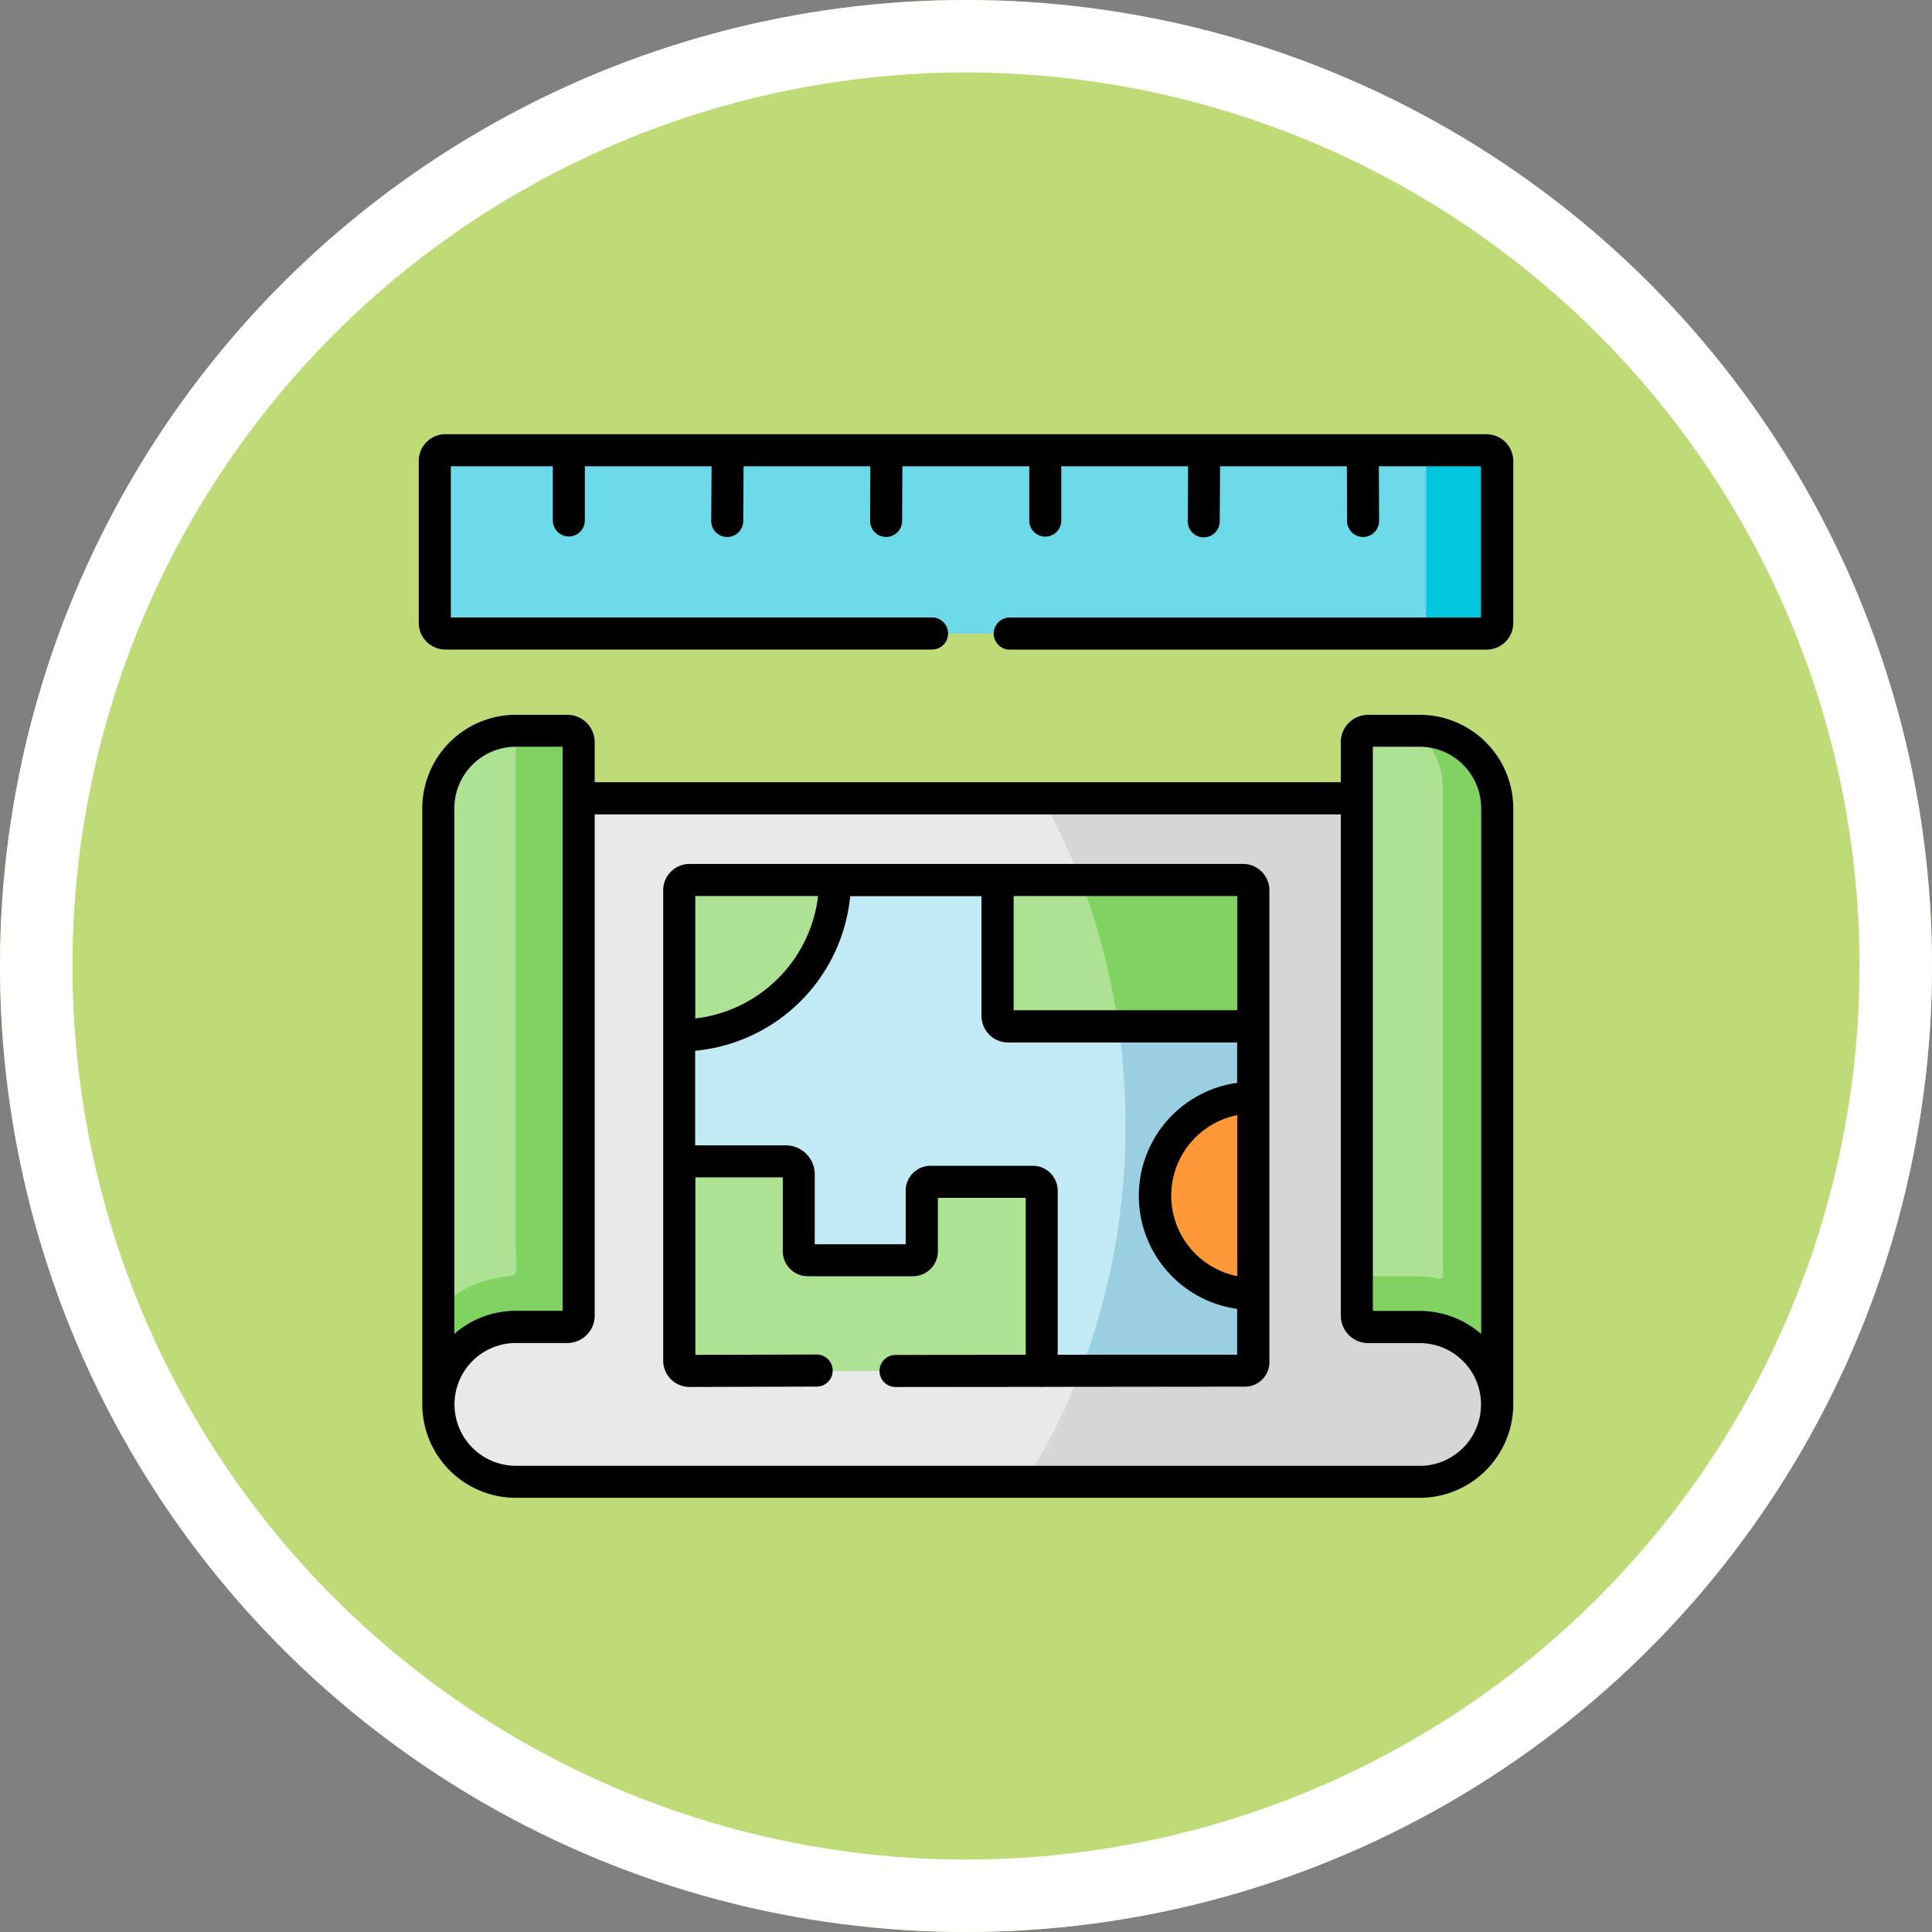 <svg xmlns="http://www.w3.org/2000/svg" width="80" height="80" viewBox="0 0 80 80">
  <rect x="0" y="0" width="80" height="80" fill="#808080" stroke="none"/>
  <g id="Grupo_972629" data-name="Grupo 972629" transform="translate(-2362.25 14325)">
    <g id="Elipse_6752" data-name="Elipse 6752" transform="translate(2362.25 -14325)" fill="#bfdb77" stroke="#fff" stroke-width="3">
      <circle cx="40" cy="40" r="40" stroke="none"/>
      <circle cx="40" cy="40" r="38.5" fill="none"/>
    </g>
    <g id="planificacion" transform="translate(2379.59 -14314.234)">
      <g id="Grupo_972606" data-name="Grupo 972606" transform="translate(0.809 22.287)">
        <path id="Trazado_737692" data-name="Trazado 737692" d="M9.172,177.513l-.028,25.1a3.216,3.216,0,0,0,3.212,3.2H49.777a3.22,3.22,0,0,0,3.214-3.2l-.028-25.1H9.172Z" transform="translate(-9.144 -177.513)" fill="#e8eaea" fill-rule="evenodd"/>
      </g>
      <g id="Grupo_972607" data-name="Grupo 972607" transform="translate(0.809 19.496)">
        <path id="Trazado_737693" data-name="Trazado 737693" d="M9.144,149.184v24.685a3.218,3.218,0,0,1,3.212-3.207h2.128a.472.472,0,0,0,.472-.471V146.448a.472.472,0,0,0-.472-.471H12.356A3.218,3.218,0,0,0,9.144,149.184Z" transform="translate(-9.144 -145.977)" fill="#ade194" fill-rule="evenodd"/>
      </g>
      <g id="Grupo_972608" data-name="Grupo 972608" transform="translate(38.843 19.496)">
        <path id="Trazado_737694" data-name="Trazado 737694" d="M438.821,148.768v21.423a.474.474,0,0,0,.472.471h2.128a3.22,3.22,0,0,1,3.214,3.207V149.184a3.22,3.22,0,0,0-3.214-3.207h-2.128a.474.474,0,0,0-.472.471Z" transform="translate(-438.821 -145.977)" fill="#ade194" fill-rule="evenodd"/>
      </g>
      <g id="Grupo_972609" data-name="Grupo 972609" transform="translate(38.843 19.496)">
        <path id="Trazado_737695" data-name="Trazado 737695" d="M438.821,170.192a.474.474,0,0,0,.472.471h2.128a3.22,3.22,0,0,1,3.214,3.207V149.184a3.22,3.22,0,0,0-3.214-3.207h-.133a3.2,3.2,0,0,1,1.1,2.408v19.866c0,.328.06.468-.226.4a3.252,3.252,0,0,0-.738-.085h-2.6Z" transform="translate(-438.821 -145.977)" fill="#80d261" fill-rule="evenodd"/>
      </g>
      <g id="Grupo_972610" data-name="Grupo 972610" transform="translate(0.809 19.496)">
        <path id="Trazado_737696" data-name="Trazado 737696" d="M14.955,170.192a.472.472,0,0,1-.472.471H12.356a3.218,3.218,0,0,0-3.212,3.207v-3.56c0-.543.951-1.367,2.278-1.645,1.192-.253.933.158.933-1.339V145.977h2.128a.472.472,0,0,1,.472.471v23.744Z" transform="translate(-9.144 -145.977)" fill="#80d261" fill-rule="evenodd"/>
      </g>
      <g id="Grupo_972611" data-name="Grupo 972611" transform="translate(25.088 22.287)">
        <path id="Trazado_737697" data-name="Trazado 737697" d="M297.18,177.513H284.135a25.247,25.247,0,0,1,1.6,3.385h6.732a.425.425,0,0,1,.424.423V200.8a.425.425,0,0,1-.424.423h-6.72a25.1,25.1,0,0,1-2.323,4.592H299.78a3.22,3.22,0,0,0,3.214-3.2v-.008a3.22,3.22,0,0,0-3.214-3.2h-2.128a.474.474,0,0,1-.472-.471V177.513Z" transform="translate(-283.425 -177.513)" fill="#d4d6d8" fill-rule="evenodd"/>
      </g>
      <g id="Grupo_972612" data-name="Grupo 972612" transform="translate(10.786 25.672)">
        <path id="Trazado_737698" data-name="Trazado 737698" d="M122.274,215.753H145.2a.425.425,0,0,1,.424.423v19.483a.425.425,0,0,1-.424.423H122.274a.425.425,0,0,1-.424-.423V216.176A.425.425,0,0,1,122.274,215.753Z" transform="translate(-121.85 -215.753)" fill="#c1eaf4" fill-rule="evenodd"/>
      </g>
      <g id="Grupo_972613" data-name="Grupo 972613" transform="translate(10.786 37.321)">
        <path id="Trazado_737699" data-name="Trazado 737699" d="M121.85,347.356v8.257a.425.425,0,0,0,.424.423h14.583v-7.463a.371.371,0,0,0-.369-.368H132.26a.371.371,0,0,0-.369.368v2.509a.371.371,0,0,1-.369.371h-4.356a.371.371,0,0,1-.369-.371v-3.195a.533.533,0,0,0-.532-.531Z" transform="translate(-121.85 -347.356)" fill="#ade194" fill-rule="evenodd"/>
      </g>
      <g id="Grupo_972614" data-name="Grupo 972614" transform="translate(10.786 25.672)">
        <path id="Trazado_737700" data-name="Trazado 737700" d="M121.85,216.175v6.014a6.444,6.444,0,0,0,6.451-6.437h-6.027A.425.425,0,0,0,121.85,216.175Z" transform="translate(-121.85 -215.752)" fill="#ade194" fill-rule="evenodd"/>
      </g>
      <g id="Grupo_972615" data-name="Grupo 972615" transform="translate(23.969 25.672)">
        <path id="Trazado_737701" data-name="Trazado 737701" d="M270.783,215.753v5.613a.447.447,0,0,0,.447.446h10.139v-5.636a.425.425,0,0,0-.424-.423Z" transform="translate(-270.783 -215.753)" fill="#ade194" fill-rule="evenodd"/>
      </g>
      <g id="Grupo_972616" data-name="Grupo 972616" transform="translate(27.399 25.672)">
        <path id="Trazado_737702" data-name="Trazado 737702" d="M316.688,221.812v-5.636a.425.425,0,0,0-.424-.423h-6.732a27.471,27.471,0,0,1,1.573,6.059Z" transform="translate(-309.532 -215.753)" fill="#80d261" fill-rule="evenodd"/>
      </g>
      <g id="Grupo_972617" data-name="Grupo 972617" transform="translate(27.411 31.731)">
        <path id="Trazado_737703" data-name="Trazado 737703" d="M316.818,284.2h-5.583a29.245,29.245,0,0,1,.291,4.121,28.238,28.238,0,0,1-1.852,10.149h6.72a.425.425,0,0,0,.424-.423Z" transform="translate(-309.674 -284.199)" fill="#99cfe0" fill-rule="evenodd"/>
      </g>
      <g id="Grupo_972618" data-name="Grupo 972618" transform="translate(30.485 34.68)">
        <path id="Trazado_737704" data-name="Trazado 737704" d="M344.4,321.58a4.067,4.067,0,0,0,4.07,4.063v-8.127A4.067,4.067,0,0,0,344.4,321.58Z" transform="translate(-344.399 -317.517)" fill="#fe9737" fill-rule="evenodd"/>
      </g>
      <g id="Grupo_972619" data-name="Grupo 972619" transform="translate(0.664 7.877)">
        <path id="Trazado_737705" data-name="Trazado 737705" d="M7.942,22.306H51.049a.444.444,0,0,0,.444-.441V15.154a.444.444,0,0,0-.444-.441H7.942a.442.442,0,0,0-.442.441v6.712a.442.442,0,0,0,.442.441Z" transform="translate(-7.5 -14.713)" fill="#6bd9e7" fill-rule="evenodd"/>
      </g>
      <g id="Grupo_972620" data-name="Grupo 972620" transform="translate(41.272 7.877)">
        <path id="Trazado_737706" data-name="Trazado 737706" d="M469.646,21.866V15.154a.444.444,0,0,0-.444-.441h-2.941a.442.442,0,0,1,.442.441v6.712a.442.442,0,0,1-.442.441H469.2A.444.444,0,0,0,469.646,21.866Z" transform="translate(-466.261 -14.713)" fill="#00c7dd" fill-rule="evenodd"/>
      </g>
      <g id="Grupo_972621" data-name="Grupo 972621" transform="translate(0 7.213)">
        <path id="Trazado_737707" data-name="Trazado 737707" d="M44.213,7.213H1.105A1.106,1.106,0,0,0,0,8.318V15.03a1.106,1.106,0,0,0,1.105,1.1H21.254a.664.664,0,0,0,0-1.328H1.328V8.541H5.551l0,2.246a.664.664,0,0,0,.664.661h0a.664.664,0,0,0,.661-.667l0-2.24h5.249l-.015,2.268a.664.664,0,0,0,.664.661h0a.664.664,0,0,0,.661-.667l.015-2.262H18.7l-.01,2.266a.664.664,0,0,0,.664.661h0a.664.664,0,0,0,.661-.667l.01-2.26H25.28l0,2.252a.664.664,0,0,0,.664.661h0a.664.664,0,0,0,.661-.667l0-2.247h5.251l-.015,2.283a.664.664,0,0,0,.664.661h0a.664.664,0,0,0,.661-.667l.015-2.277h5.249l.01,2.268a.664.664,0,0,0,.664.661h0a.664.664,0,0,0,.661-.667l-.01-2.262h4.23v6.266H24.471a.664.664,0,0,0,0,1.328H44.213a1.108,1.108,0,0,0,1.108-1.1V8.318a1.108,1.108,0,0,0-1.108-1.1Z" transform="translate(0 -7.213)"/>
        <path id="Trazado_737708" data-name="Trazado 737708" d="M42.942,138.477H40.814a1.136,1.136,0,0,0-1.136,1.135v1.657H8.784v-1.657a1.136,1.136,0,0,0-1.136-1.135H5.521a3.878,3.878,0,0,0-3.876,3.871v24.685A3.876,3.876,0,0,0,5.521,170.9H42.942a3.878,3.878,0,0,0,3.878-3.868V142.348A3.879,3.879,0,0,0,42.942,138.477ZM2.973,142.348A2.548,2.548,0,0,1,5.521,139.8H7.456v23.357H5.521a3.862,3.862,0,0,0-2.548.956Zm39.969,27.226H5.521a2.542,2.542,0,1,1,0-5.084H7.648a1.136,1.136,0,0,0,1.136-1.135V142.6H39.679v20.759a1.136,1.136,0,0,0,1.136,1.135h2.128a2.542,2.542,0,1,1,0,5.084Zm2.55-5.455a3.866,3.866,0,0,0-2.55-.957H41.006V139.8h1.936a2.55,2.55,0,0,1,2.55,2.543Z" transform="translate(-1.499 -126.858)"/>
        <path id="Trazado_737709" data-name="Trazado 737709" d="M138.359,208.252H115.438a1.089,1.089,0,0,0-1.088,1.087v19.483a1.089,1.089,0,0,0,1.09,1.087l5.264-.015a.664.664,0,0,0,0-1.328h0l-5.022.014v-7.351h3.62v3.061a1.035,1.035,0,0,0,1.033,1.034h4.356a1.035,1.035,0,0,0,1.033-1.034v-2.213h3.638v6.5l-5.391.006a.664.664,0,0,0,0,1.328h0l5.968-.006a.673.673,0,0,0,.086.006.68.68,0,0,0,.087-.006l8.318-.009a1.013,1.013,0,0,0,1.02-1.072V209.339A1.089,1.089,0,0,0,138.359,208.252Zm-.24,17.069a3.4,3.4,0,0,1,0-6.668Zm0-11.01h-9.258V209.58h9.258Zm-22.441-4.731h5.085a5.792,5.792,0,0,1-5.085,5.071Zm15.007,18.994v-6.792a1.033,1.033,0,0,0-1.033-1.032h-4.228a1.033,1.033,0,0,0-1.033,1.032V224h-3.766v-2.9a1.2,1.2,0,0,0-1.2-1.195h-3.752v-3.917a7.119,7.119,0,0,0,6.419-6.4h5.437v4.949a1.111,1.111,0,0,0,1.11,1.11h9.476v1.669a4.725,4.725,0,0,0,0,9.359v1.9Z" transform="translate(-104.228 -190.457)"/>
      </g>
    </g>
  </g>
</svg>

